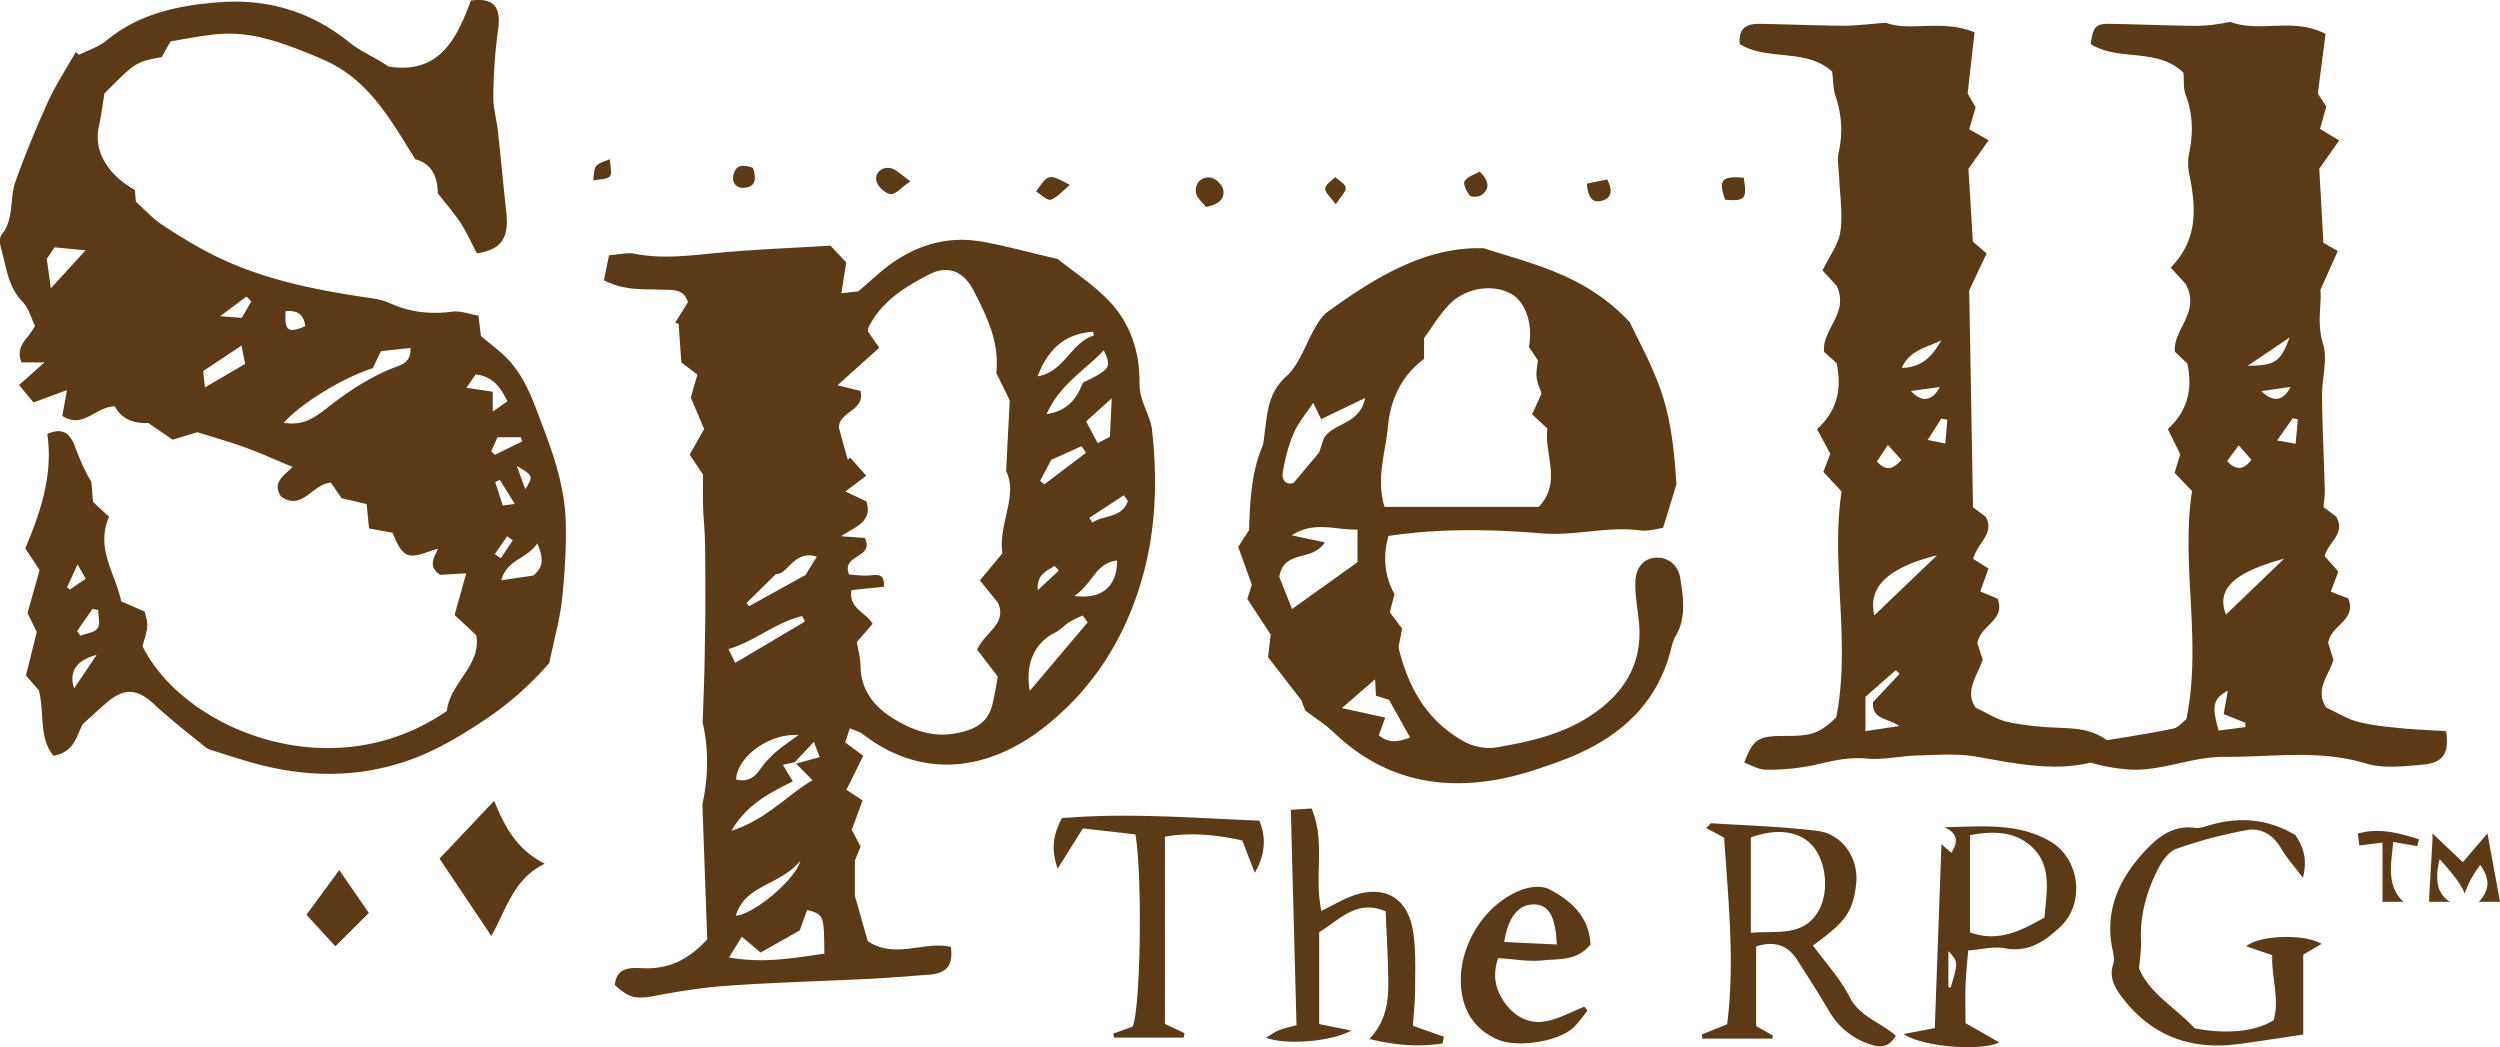 <svg xmlns="http://www.w3.org/2000/svg" viewBox="0 0 56.799 23.791"><path d="M51.38 8.886c.266.268.51.219.66-.096l-.66.096m-7.965-.003c.247.274.492.227.657-.09l-.657.09m.828.653-.137-.026-.31.485.4.081.047-.54m7.493.47.42.076.05-.552a13.64 13.64 0 0 1-.115-.03l-.355.506m-1.137.47c.236.244.394.173.552-.03l-.288-.328-.264.358m-7.954.008c.224.255.384.15.553-.034l-.306-.342-.247.376m9.374-2.817-.953.644c.628-.009.742-.082.953-.644m-7.916.067c-.317.159-.71.214-.897.623.469-.005.707-.28.897-.623m6.512 7.956c-.332.186-.372.337-.208.907l.606-.078v-.099l-.492-.195.094-.535m-8.06.26.604-.642-.088-.081-.688.602v.782l.77-.116c-.295-.196-.624-.145-.598-.544m.031-1.972 1.423-1.363c-1.114.277-1.582.727-1.423 1.363m9.307-1.284c-1.16.311-1.544.702-1.319 1.267l1.319-1.267m-7.063.002.348.22-.186.52c.133.057.266.112.393.165.189.498-.396.595-.458 1.014l.12.373c-.123.363-.419.715-.16 1.09.266.124.482.27.72.321.372.08.758.119 1.14.133.388.016.769.026 1.123.286.49-.084 1-.16 1.505-.266.118-.024.214-.15.298-.213.362-1.76-.13-3.494.13-5.183l-.397-.416.129-.419-.282-.574c.456-.42.564-.909.443-1.49-.076-.07-.17-.16-.283-.267-.048-.516.597-.898.243-1.542l-.338-.37c.624-.634.578-1.358.424-2.107a1.234 1.234 0 0 1-.006-.494c.097-.451.086-.885-.078-1.321-.056-.15-.035-.33-.051-.503-.587-.58-1.472-.252-2.106-.652.058-.41.111-.467.46-.46.64.011 1.278.04 1.917.045.264.002.528-.036.793-.091.672.258 1.439-.112 2.165.277l-.176 1.355.194.293-.145.507.436.263-.452.644.094 1.68.326.189-.393.88c.03.334-.088.763.058 1.225.113.359-.028.792-.023 1.19.009.715.044 1.428.064 2.142.003.116-.018.233-.03.38.094.07.197.148.29.22.22.383-.183.576-.263.893l.31.352-.171.457.396.152c.2.5-.388.596-.456 1.01l.12.386c-.104.351-.437.696-.16 1.087.252.117.468.255.705.317.303.081.622.113.936.145.363.036.728.05 1.077.072.078.495-.061.718-.52.759-.433.039-.902.095-1.304-.026-1.067-.323-2.13-.14-3.2-.15-.739-.007-1.407.32-2.13.29a4.069 4.069 0 0 1-.92-.158c-.87.204-1.724.017-2.588-.135-.438-.077-.9-.04-1.349-.028-.385.01-.774.107-1.152.07-.419-.04-.793.054-1.187.147a5.064 5.064 0 0 1-1.1.107c-.163.002-.329-.104-.495-.16.202-.535.317-.607.896-.607.65.001.796-.05 1.194-.422.34-1.715-.132-3.449.122-5.133l-.414-.445.158-.411-.302-.56c.473-.432.563-.925.445-1.5l-.285-.256c-.05-.517.578-.873.286-1.502l-.321-.348c.155-.322.366-.594.407-.89.057-.406-.015-.831-.03-1.249-.008-.18-.049-.37-.01-.542.098-.437.07-.854-.071-1.277-.056-.169-.052-.358-.077-.557-.588-.546-1.466-.232-2.1-.63-.034-.41.208-.462.48-.457.622.01 1.244.039 1.866.043.28.001.56-.037.976-.068.531.207 1.269-.085 2.013.216l-.157 1.39.182.315-.147.498.442.252-.459.647.1 1.652.313.272-.396.838.087 4.927.288.217c.212.38-.18.576-.284.956M11.242 12.588l.137.094.272-.408-.129-.089-.28.403m.693-1.474c.185-.3.185-.3-.193-.53.08.223.137.377.193.53m-9.988 2.035-.185-.326-.239.522.068.048.356-.244m9.749-1.7-.341-.547-.104.052.172.53c.09-.01.15-.019.273-.035M5.71 6.848l-.11-.11-.6.446.492.038.218-.374m1.227.56c-.045-.3-.212-.36-.448-.336-.03.444.058.51.448.337m-4.706 6.45-.129-.025-.35.505c.025.035.05.07.073.105.135-.053.321-.07.391-.169.068-.094.015-.275.015-.417m-.036 1.023c-.456.11-.637.393-.51.757l.51-.757m8.965-4.627.084.079.618-.303a9.466 9.466 0 0 0-.026-.095h-.533a70.74 70.74 0 0 1-.143.319m.369-1.137c-.171-.343-.348-.568-.723-.61-.064.093-.13.19-.21.303l.599.09v.45l.334-.233m-.14 4.066.728-.107c.233-.192.237-.393.089-.73-.237.36-.688.358-.816.837M4.616 8.43l.04.372.913-.534-.082-.416-.87.578M1.943 5.687 1.24 5.62l-.177.26.091.671.791-.865m4.502 3.922c.385.048.596-.033.98-.336.483-.38.994-.72 1.574-.938.177-.067.337-.138.325-.428l-.671.072-.187.388c-.693.221-1.65.812-2.021 1.242m4.424-2.437.055.464c.165.136.321.259.47.39.518.45.715 1.085.946 1.692.258.676.485 1.37.509 2.097.02.598-.019 1.202-.081 1.798-.047.447-.174.887-.29 1.45a7.323 7.323 0 0 1-1.565 1.358c-.549.358-1.101.684-1.736.89-1.146.375-2.277.34-3.418.027-.292-.08-.58-.175-.868-.267-.08-.025-.168-.047-.23-.098-.39-.316-.786-.625-1.154-.964-.395-.364-.675-.392-1.086-.043-.165.14-.323.29-.54.485-.138.221-.166.636-.67.72-.334-.415-.197-.959-.33-1.485l-.293-.339.245-.987-.21-.432.275-.976-.326-.491c.35-.823.634-1.677.501-2.6.361-.158.517-.001.62.266.107.278.214.556.38.816l.038.46.365.34c-.316.722.15 1.296.275 1.92l.532.232c.088.32.088.32-.048.787.928 1.877 4.286 3.289 6.916 1.471.065-.636.794-1.04.667-1.72l-.492-.46.265-.947-.59.035c-.29-.186-.141-.39-.052-.592-.239.06-.474.19-.667.144-.163-.039-.278-.282-.364-.508l-.535-.097-.056-.555-.569-.133-.241-.352c-.421.019-.65.658-1.137.312-.202-.312.053-.462.268-.67-.393-.162-.736-.318-1.088-.446-.347-.126-.704-.225-1.078-.343l-.562.169-.555-.38c-.288.02-.6-.067-.757-.377-.44.002-.72.526-1.195.217l.106-.586-.76.281-.328-.397.579-.514H.49c-.16-.383.168-.543.304-.83-.083-.169-.138-.4-.281-.546C.17 6.508.145 6.05.02 5.626c-.026-.09-.035-.232.016-.294.293-.358.176-.815.314-1.202.22-.616.47-1.223.741-1.819.178-.39.417-.752.629-1.127l.078.06c.207-.106.443-.176.618-.321.74-.612 1.618-.796 2.535-.87 1.113-.09 2.107.2 2.985.909.265.214.596.346.893.55 1.155.184 1.55-.635 1.869-1.5.53-.07.692.149.616.672a12.14 12.14 0 0 0-.106 1.498c-.005.264.075.53.104.796.067.614.124 1.229.19 1.843.065.589-.11.854-.668.934-.115-.218-.222-.461-.365-.683-.145-.224-.325-.427-.523-.682 0-.346-.126-.674-.51-.771-.573-.914-1.057-1.814-2.091-2.264C5.534.568 5.136.724 3.874.941l-.2.356c-.588.11-.588.11-1.3.825-.045.272-.075.515-.128.753-.121.535.177 1.081.818 1.44l.024.268c.213.192.379.38.58.513.377.249.763.489 1.165.691 1.078.543 2.246.784 3.43.962.198.03.407.053.586.135.46.212.928.262 1.428.197.192-.025.399.058.593.091M24.058 12.962l-.098-.105c-.188.118-.41.2-.381.55l.479-.445m1.567-1.58-.093-.13-.782.512.068.11c.26-.181.673-.096.807-.493m-.408-1.456.041-.875-.583.525.265.492.277-.142m-.543.361-.102-.148-.69.31c-.092.175-.17.326-.25.476l.094.08.948-.718m-1.101-1.738c.598-.088.754-.763 1.275-.924.004-.002-.008-.057-.013-.087-.612.044-1.002.351-1.262 1.011m.837 4.992c.631.086.972-.226.97-.805-.486.049-.563.538-.97.805m-7.693 7.266c.42-.036 1.362-.832 1.465-1.249-.46.566-1.26.54-1.465 1.249m1.572-6.685-.064-.124c-.596.137-1.065.569-1.676.751l.155.312 1.585-.939M16.96 13.7l.058.073 1.283-.71.257-.416c-.526-.164-.656.417-.926.392l-.672.66m6.818-4.29c.49-.074.694-.374.825-.714.633-.313.654-.345.475-.736-.437.46-1.006.783-1.3 1.45M18.142 16.7c-.68-.044-1.399.506-1.417 1.01.239.059.404-.028.543-.229.102-.146.228-.28.362-.397.16-.14.34-.257.512-.384m6.57-2.56-.114-.157c-.104.05-.212.092-.309.154-.11.07-.198.177-.313.233-.463.228-.692.699-.58 1.327l1.316-1.558m-7.858 7.142-.292.472c.791.141 1.479.012 2.167-.087-.008-.882-.008-.882-.39-.994l-.17.468c-.27.153-.582.33-.889.502l-.426-.361m2.613-6.694c.03.186.082.364.084.544.005.551.316.93.74 1.19.44.272.907.451 1.479.33.422-.09.681-.25.78-.658.053-.225.088-.454.12-.62l-.47-.612c.177-.405.683-.578.476-1.062-.129-.16-.26-.324-.413-.512l.512-.617c-.102-.644.363-1.318.084-1.865l.082-1.608c-.08-.165-.197-.403-.305-.62.076-.706-.218-1.293-.515-1.874-.22-.432-.58-.59-1.007-.37-.551.282-1.088.614-1.381 1.205-.014.028-.009.065-.012.097l.257.364-.95.855.52.126c.12.457-.5.463-.487.845l.2.719.058-.045.362.409-.472.358.473.224c.15.469-.24.57-.575.793l.542.04c.225.47-.544.359-.359.83.127.007.285.031.44.022.185-.012.379-.069.35.257l-.734.075c-.072.422.329.5.479.766l-.358.414m-1.41 2.73a195.3 195.3 0 0 1-.27.06l.225.375c-.532.27-1.045.52-1.395 1.124.787-.251 1.26-.804 1.842-1.15l-.373-.377.537-.147-.131-.349-.434.463M15.844 8.51a144.55 144.55 0 0 0-.364-.276l-.063-.882-.078-.016c.094-.153.188-.306.29-.469-.086-.304-.341-.278-.57-.286-.433-.016-.875.028-1.339-.214l.116-.567c.225-.016.412-.069.582-.035.641.127 1.271.038 1.909-.022.849-.079 1.703-.11 2.54-.162l.36.381-.112.701.385-.043c.28-.238.495-.447.737-.621.626-.451 1.328-.645 2.092-.506.545.099 1.08.247 1.702.392.354.285.813.58 1.177.964.484.513.693 1.165.682 1.88-.001.114.023.233.057.344.071.234.201.46.227.697.147 1.33.074 2.63-.402 3.913-.434 1.17-1.13 2.134-2.093 2.874-1.237.95-2.725 1.167-4.08.12-.072-.056-.172-.078-.291-.13l-.105.32.409.305a809.1 809.1 0 0 1-.381.772l.366.24-.245.671.201.38-.13.316v.8c.09.323.195.69.292 1.031.629.42 1.286-.014 1.889.133.053.423-.095.598-.5.629-.452.034-.904.073-1.357.095-1.057.053-2.116.08-3.17.153-.568.038-1.134.126-1.692.232-.413.08-.594.062-.916-.247.037-.395.339-.395.626-.38.558.027 1.02-.162 1.473-.656l-.11-3.068c.115-.51.163-1.186.006-1.856.013-.36.026-.718.037-1.077.007-.251.01-.502.014-.753.005-.251.01-.503.01-.754 0-.503.002-1.007-.008-1.51-.004-.267-.034-.533-.043-.8-.008-.231-.002-.462-.002-.743l-.303-.45.329-.584-.303-.712.15-.524M31.327 16.705c.249.21.469.129.711.054l-.479-.86-.298-.093c-.006-.123-.01-.208-.02-.372l-.754.653.985.216-.145.402m-.31-7.664-1.002.482-.18-.372c-.16.246-.342.454-.445.696-.121.286-.2.596-.247.904-.026.17.1.277.247.22l.581-.692.098-.304c.204-.383.818-.304.947-.934m-.917 3.282c-.293.453-.927.15-1.034.783l.29.731 1.487-1.065v-.742c-.51.017-.976-.202-1.495.132l.752.161m1.357-.808h3.504c.534-.56.118-1.194.196-1.78l-.347-.322.214-.469c-.04-.126-.1-.25-.113-.38-.013-.13.02-.264.031-.379l-.205-.303c.099-.515-.076-1.027-.405-1.208-.423-.233-1.054-.135-1.42.26-.223.24-.394.526-.557.748v.472c-.51.38-.764.92-.82 1.535-.052.589-.277 1.177-.078 1.826m-1.8 4.63-.092-.24-.754-.973.059-.516-.53-.809.103-.32-.31-.86.246-.384c.021-.65.049-1.282.295-1.881.044-.106.046-.23.062-.347.063-.458.08-.894.487-1.263.306-.276.44-.74.661-1.114.076-.129.162-.268.279-.353 1.101-.798 2.248-1.49 3.55-1.444 1.192.381 2.326.622 3.318 1.681.179.39.531 1.005.742 1.665.208.648.273 1.342.316 2.019l-.304.988c-.155.02-.338.082-.51.058-.748-.103-1.477.128-2.239.066-1.143-.092-2.308-.12-3.49.059-.132.47-.09.904.137 1.323l-.106.41.28.374c-.027.131-.055.277-.083.422.215.908.648 1.676 1.488 2.14.206.115.494.174.724.136.845-.142 1.676-.332 2.38-.885.666-.525.963-1.182.865-2.024-.033-.283-.082-.568-.075-.85.01-.343.205-.543.472-.553.277-.01.505.166.551.482.064.43.135.868-.097 1.28a.914.914 0 0 0-.096.233c-.317 1.383-1.27 2.159-2.53 2.624-.455.168-.921.325-1.396.414-1.425.269-2.698-.043-3.765-1.07-.18-.173-.397-.306-.638-.489M39.778 21.193c.576-.05 1.154.09 1.507-.446.288-.436.212-1.16-.095-1.52-.292-.342-.8-.42-1.412-.202Zm3.296 2.34c-.158.258-.342.272-.551.206a1.662 1.662 0 0 1-.965-.765c-.23-.39-.477-.771-.719-1.155-.217-.345-.521-.45-.94-.317v1.81l.379.214-.01.07H38.68a6.769 6.769 0 0 0-.02-.09l.58-.236c.18-1.42.024-2.82-.068-4.239l-.408-.218c.056-.05.092-.11.124-.108.802.05 1.608.074 2.405.173.577.071.946.64.877 1.216-.076.624-.233.848-.981 1.387.282.387.619.746.832 1.168.23.455.71.577 1.052.883M52.153 18.975c.167.26.28.524.168.967-.202-.269-.368-.448-.487-.654-.181-.316-.455-.49-.791-.428-.54.1-1.077.24-1.595.424-.177.063-.332.286-.426.472-.25.5-.405 1.032-.379 1.605.009.198-.025.399-.043.644.242.579.836.893 1.263 1.359.741.135 1.343.08 1.791-.182.144-.48-.05-.973-.03-1.482l-.59-.2c.28-.254 1.328-.29 1.709-.055l-.414.244v1.816c-.533.078-1.02.158-1.51.22-1.074.135-1.958-.205-2.616-1.079-.164-.218-.291-.451-.19-.749.03-.087.01-.2-.012-.296-.202-.916.152-1.654.757-2.294.29-.307.627-.563 1.105-.499.127.017.266-.04.395-.075.666-.184 1.297-.115 1.895.242M30.021 20.697c.25-.125.436-.233.634-.315.754-.31 1.327-.016 1.45.782.067.427.046.87.046 1.305 0 .28-.032.562-.05.837l.703.248-.03.153c-.531.084-1.057.045-1.663-.101.406-.433.437-.899.43-1.368-.007-.501-.038-1.003-.06-1.534-.658-.278-1.038.187-1.51.476v2.087l.732.147c-.5.27-1.537.326-1.941.16.122-.07.208-.132.304-.17.106-.043.221-.065.39-.112l-.129-4.893.47-.031c.324.751.054 1.528.224 2.329M44.266 22.417l.037.03c.008-.013.02-.024.024-.039.163-.55.163-.559-.06-.8Zm2.182-1.57c.053-.599.182-1.194-.311-1.63-.384-.338-.875-.338-1.38-.243v2.21c.64.227 1.137-.025 1.69-.337m-2.489 2.51.151-4.176.226.194c.153-.243.158-.436-.159-.582.84-.01 1.66-.114 2.412.328.664.39.793 1.398.222 1.935-.347.326-.721.591-1.261.488-.253-.048-.529.028-.833.05-.021.276-.05.525-.059.774-.01.267-.002.535-.002.877.246.14.51.29.77.44-.412.197-1.713.112-2.177-.192l.71-.135M26.893 23.574h-1.584l-.015-.091.438-.158c.178-.37.23-3.386.065-4.368l-1.194-.136-.573.913c-.154-.435-.106-.77.098-1.146 1.484-.128 2.972-.003 4.485.057.162.402.127.779-.104 1.185a742.05 742.05 0 0 0-.285-.735c-.57-.127-1.143-.19-1.758-.087v4.253l.445.212-.018.1M35.37 21.458c-.03-.652-.19-.9-.508-.91-.35-.01-.599.276-.686.854l1.195.056m.765 0c-.313.383-.717.32-1.068.36-.337.037-.686-.03-1.031-.05-.141.41-.048.73.147 1.009.214.306.54.492.91.43.311-.051.603-.219.903-.335l.07.09c-.1.123-.191.254-.301.367-.321.328-1.29.493-1.754.283-.544-.245-.802-.693-.822-1.28-.031-.876.549-1.795 1.37-2.112.189-.073.464-.105.63-.02.5.257.913.621.946 1.257M9.986 19.508l1.241-1.314c.226.553.49 1.096 1.148 1.429-.72.352-.868 1.042-1.212 1.64l-1.177-1.755M8.38 20.742l-.76.757-.657-.716.745-1.015.672.974M54.919 19.224l-.546-.096c-.037.464-.173.978.23 1.36h-.474v-1.344l-.527.065-.033-.272c.518-.14.953 0 1.39.132l-.04.155M56.321 20.488c.264-.29.238-.54.028-.84-.162.236-.233.34-.355.652-.07-.25-.566-.78-.566-.78-.01.04-.02.08-.027.12-.023.124-.055.364.016.559.058.16.212.29.27.29h-.497v-.113l.077-1.324-.002-.117.69.653.559-.653.285 1.553ZM27.399 4.7c-.067-.09-.209-.2-.228-.326-.03-.21.125-.367.333-.34.11.015.263.162.286.272.043.203-.092.34-.391.394M20.686 4.118c-.211.145-.343.305-.455.292-.12-.014-.29-.173-.319-.297-.044-.188.126-.326.31-.295.134.023.25.156.464.3" fill="#5c3a15" fill-rule="evenodd"/><path d="M39.617 4.037c.08.483.032.537-.423.502-.158-.45-.085-.543.423-.502M24.307 4.201c-.18.147-.293.294-.436.336-.085.024-.218-.118-.332-.188.285-.406.285-.406.768-.148M33.619 3.899c.224.222.226.393.046.53-.063.047-.232.058-.27.014-.076-.087-.16-.269-.12-.329.073-.107.236-.154.344-.215M36.052 4.172l.464-.095c.136.27.09.433-.134.487-.203.05-.304-.077-.33-.392M30.347 4.64c-.122-.17-.25-.27-.24-.357.01-.094.146-.175.227-.261.085.08.229.154.24.244.011.089-.11.195-.227.375M17.108 3.815c.085.256.054.428-.193.452-.181.018-.293-.116-.254-.29.054-.244.233-.242.447-.162M13.479 4.099c.026-.355.026-.355.375-.48.006.148.061.313.003.385-.062.076-.233.064-.378.095" fill="#5c3a15" fill-rule="evenodd"/></svg>